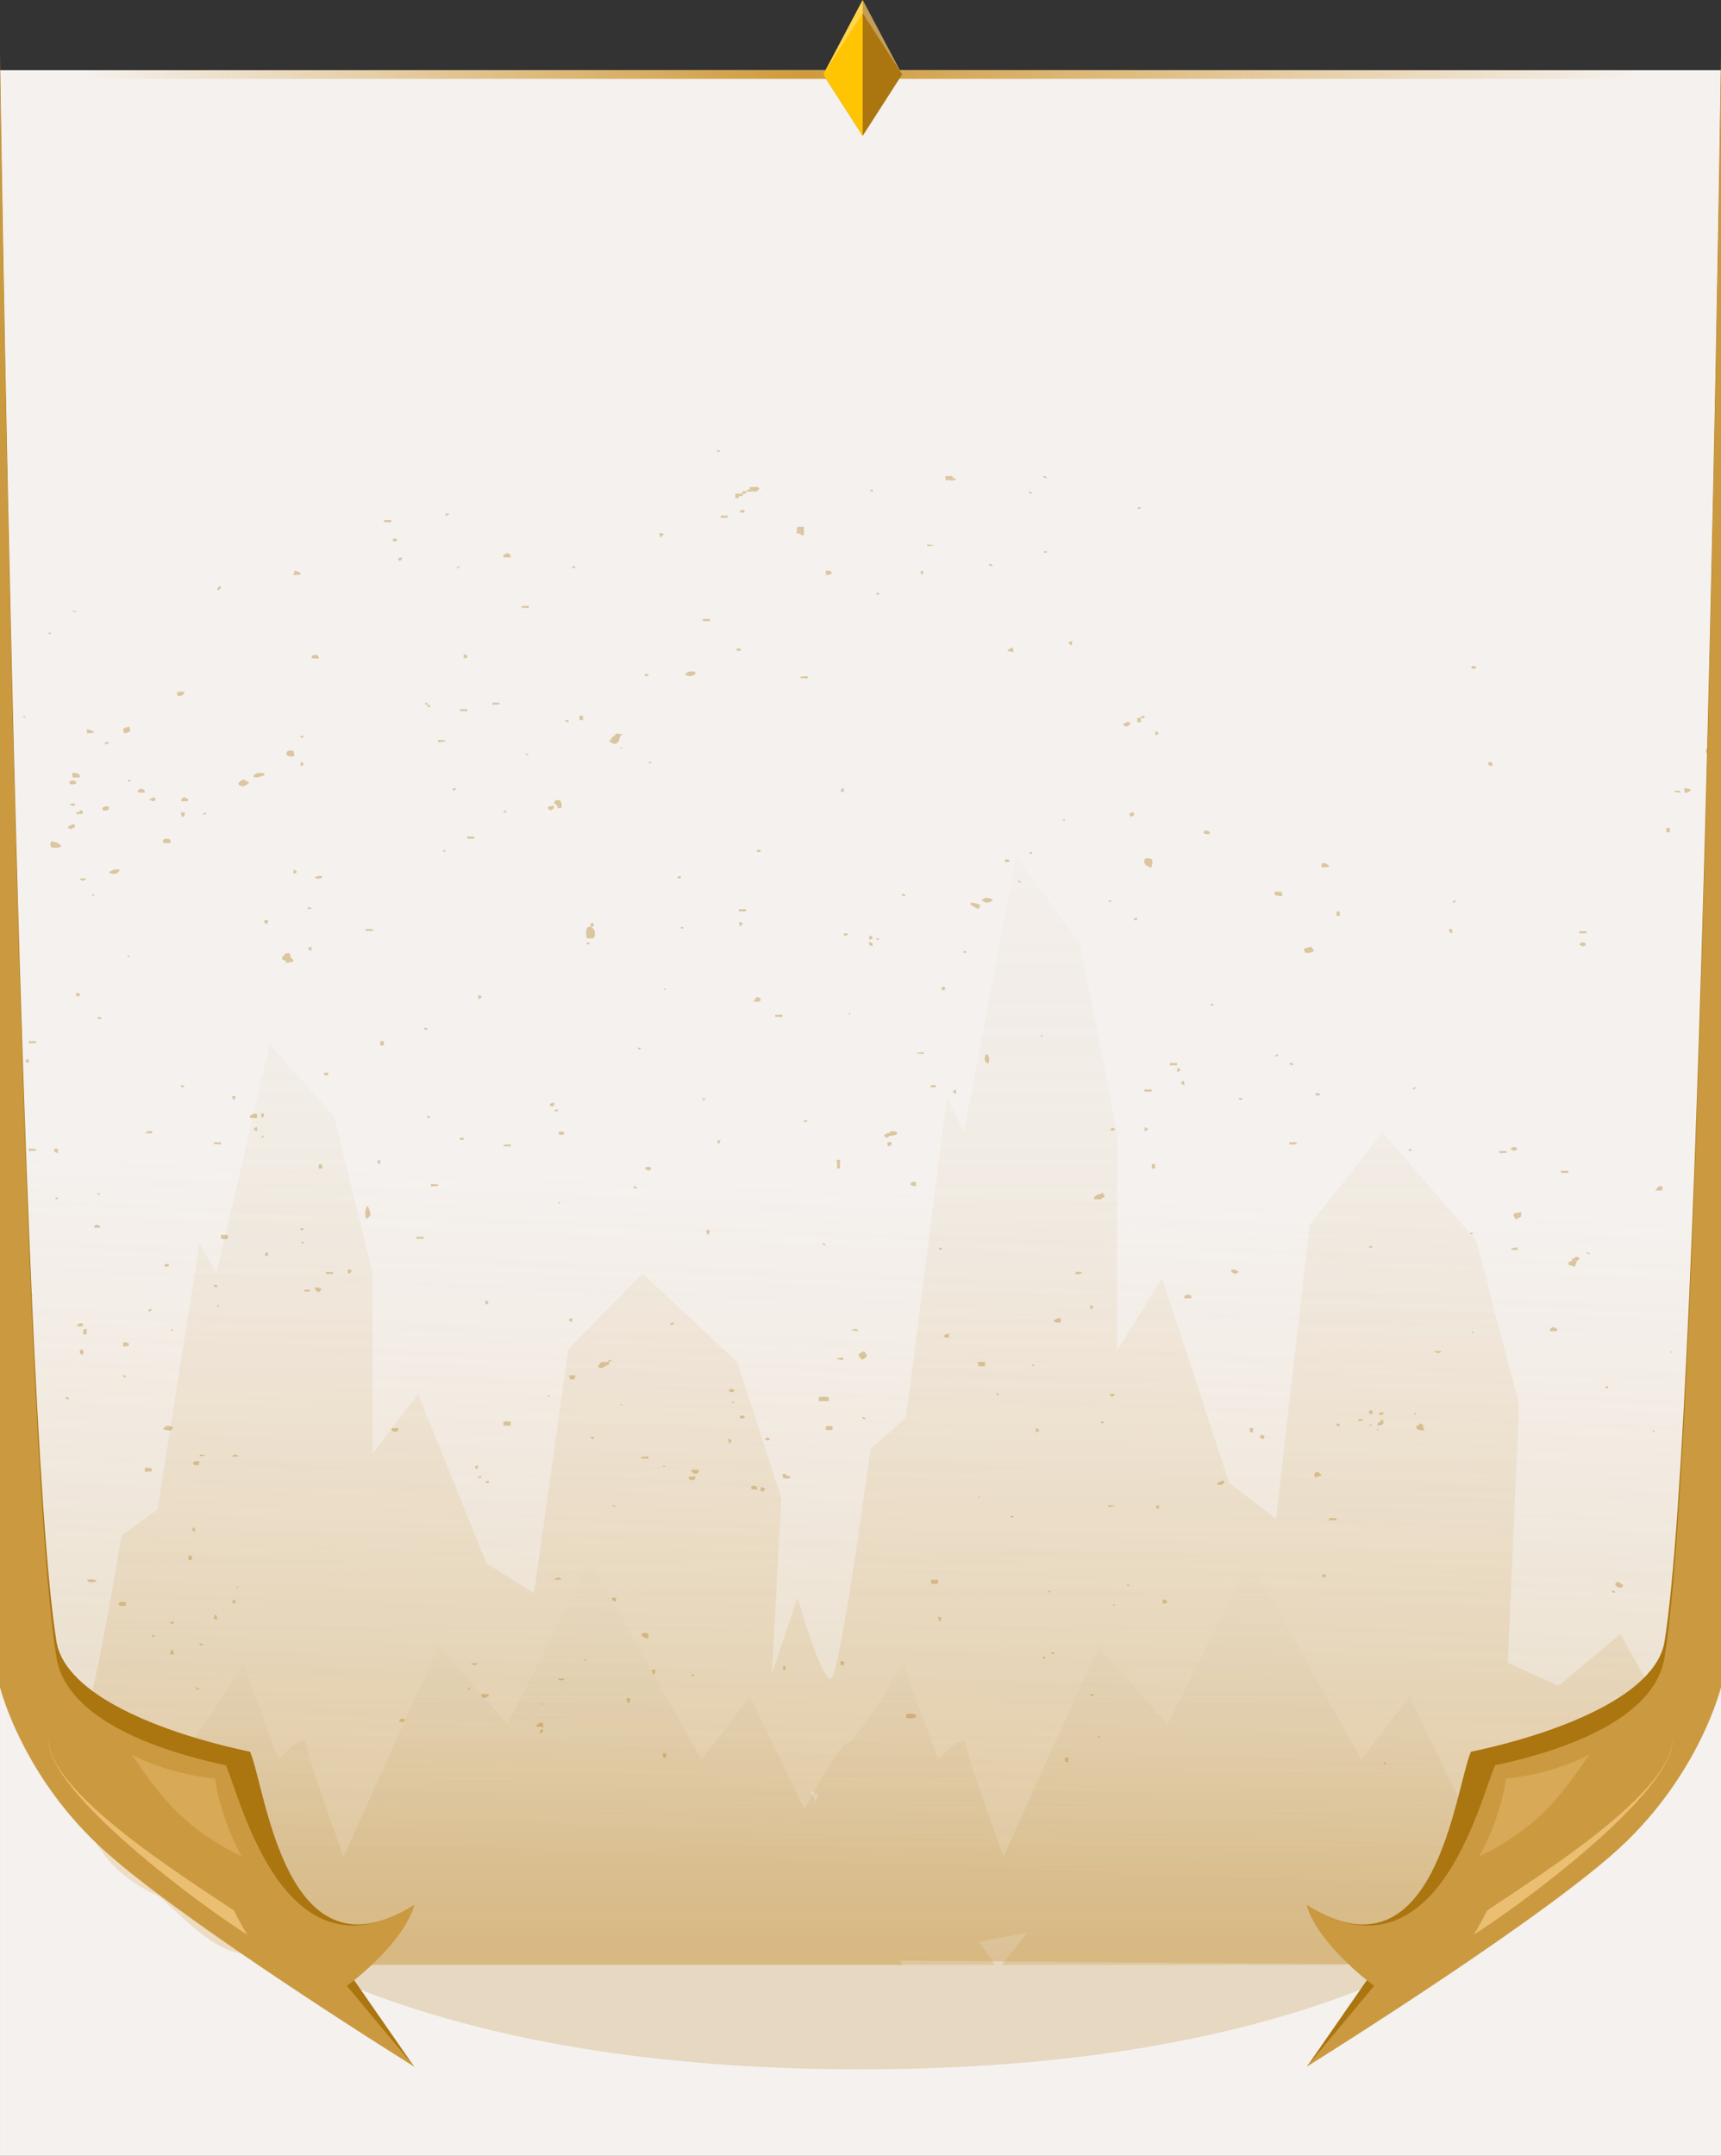 <svg xmlns="http://www.w3.org/2000/svg" width="393" height="492" fill="none" xmlns:v="https://vecta.io/nano"><rect width="100%" height="100%" fill="#333333" stroke="none"/><path fill="#f5f1ee" d="M.001 16h393v476h-393z"/><g clip-path="url(#E)" fill-rule="evenodd"><path d="M176.272 381.928l5.841-17.339c1.85 6.494 5.976 19.278 7.683 18.457s6.688-35.206 8.964-52.296l8.111-7.178 9.391-73.318 3.842 8.203 11.952-63.063 14.513 19.995 8.537 43.068v49.733l10.245-16.407 15.367 46.657 10.672 8.204 7.683-67.166 16.648-21.021 21.343 24.61 9.818 37.428-2.561 58.962 11.525 5.287 14.163-11.834 15.395 27.367-60.792 45.833-104.508 13.33 2.339-2.974-157.069-7.631-8.143-3.061c-5.867.972-13.038-5.752-17.627-10.055-2.09-1.96-3.645-3.417-4.297-3.417 0 0-10.644-4.463-14.408-14.085L8.37 403.521c.498-.487.412-2.518.289-5.4-.219-5.157-.555-13.039 2.138-19.665 1.882 5.376 6.079 15.96 7.816 15.281s6.803-29.148 9.119-43.297l8.25-5.943 9.553-60.7 3.908 6.792 12.158-52.211 14.764 16.555 8.684 35.656v41.174L95.47 318.18l15.632 38.627 10.855 6.792 7.816-55.607 16.935-17.403 21.711 20.375 9.987 30.987-2.134 39.977zm8.819 27.003l1.13 2.21.779-1.666-1.909-.544zm38.49 34.251l.417.643 3.928 5.668 6.691-8.51-11.036 2.199z" fill="url(#A)" fill-opacity=".3"/><path d="M24.95 417.684c6.101-12.769 14.616-18.468 17.34-19.489s9.932-12.912 13.195-18.729l8.087 22.134c1.987-2.27 6.044-6.129 6.385-3.405s5.817 18.161 8.513 25.539l21.709-48.099 15.749 17.878 18.729-37.458 25.539 45.545 11.067-14.472 12.459 25.816c4.188-7.881 7.924-14.252 9.25-14.749 2.724-1.022 9.932-12.912 13.195-18.729l8.088 22.134c1.986-2.27 6.044-6.129 6.385-3.405s5.817 18.161 8.513 25.539l21.708-48.099 15.75 17.878 18.729-37.458L310.88 401.6l11.067-14.472c5.676 12.202 17.367 36.606 18.729 36.606s0 14.047-9.923 24.653l-125.258-.931 5.356 9.054H78.471L24.95 417.684z" fill="url(#B)" fill-opacity=".6"/></g><g opacity=".35" fill="#ab750f"><path d="M142.125 167.657c-.892.401-.486 1.071-.899 1.577-.599.73-.912.726-2.138-.093l-.02-.04c.447-.172.573-.433.573-.734.22-.044.307-.136.253-.277.493-.152.666-.425.76-.726l-.027.02 1.525.2-.02.073h-.007zm-6.554 44.362l.24.506.027.971-.18.558c-.566.136-1.132.176-1.705.02l-.14-1.573c.113-.157.133-.317.073-.486.2-.092.26-.212.187-.357l.779-.18.719.545v-.004zm-71.058 7.014c-.34-.622.4-1.035.799-1.516h.013l.833.012a2.44 2.44 0 0 1 .113.485l.127.546.593.465-.027.45-.773.14-.879.125c-.133-.089-.127-.177.02-.257-.093-.269-.42-.377-.812-.446l-.007-.004zm196.866-23.057c1.125-.217 1.865-.088 1.778.746-.04.409-.12.815-.186 1.22l.019-.012c-.812.08-.992-.449-1.565-.602.134-.152.087-.281-.146-.381l.12-.987-.02.016zm-58.718 63.696c-1.086-.341-.866-.69-.02-1.039.44-.048.673-.229.806-.474.539.016 1.279-.012 1.379.349.166.574-.726.582-1.366.678-.446.053-.672.237-.799.482v.004zm-5.428 48.719v-.024c.833.714 1.132 1.393-.38 1.938l.027.016c-.386-.453-1.032-.862-.666-1.444l-.106.072 1.125-.554v-.004zM56.919 178.656c-.173.117-.373.221-.513.349-.413.378-.986.558-1.592.261-.633-.313-.306-.682.14-.995l.486-.365-.027.008c.759.048.992.501 1.525.726l-.02.02v-.004zm71.306 5.759l-.879.028c-.106-.398-.053-.839-.799-1.06.033-.321.053-.734.646-.786.939-.081.872.473 1.086.826l-.06.992h.006zm170.891 33.057h-1.079l-.293-.955 1.645-.477-.027-.012.713.963.1-.036-1.059.513v.004zM13.981 193.066l-.02.153c-.739.333-1.532.301-2.344.132l.1.056c-.273-.477-.26-.955.02-1.432l-.1.08c1.166.008 1.818.453 2.338 1.011h.007zm69.613 85.113c-.18-.963-.406-1.926.246-2.865h.213c.22.979 1.272 2.002-.46 2.865zm125.541 113.126l.013.622c-.746.257-1.518.257-2.304.076l.086.061.047-.883-.087.056c.76-.181 1.512-.161 2.238.068h.007zm-61.222-17.275c-.326-.153-.686-.281-.966-.458-.393-.248-.719-.586-.113-.838.546-.229.993.02 1.286.325l-.207.967v.004zm73.743-168.047c2.265.305 2.544.546 1.712 1.489l-.879-.497h.006l-.845-.486-.014-.008.02-.502v.004zm138.416 81.823l-.433 1.328.046-.016-1.492-.465.047-.675c.246-.048.466-.124.659-.232l1.179.06h-.006zM183.593 120.225l-.027 1.89c-.446.064-.772.012-.819-.309-.04-.422.186-.907-.753-1.1l.027-.501-.04.024 1.618-.004h-.006zM324.185 324.86c1.059.105.719.643.872 1.028l.207.529-.253.073-.193-.125c-.173.048-.353.056-.54.016-.939-.104-.799-.553-.819-.951.38-.128.706-.277.719-.574l.007.004zm-286.9 1.372v-.204l.759-.642c1.432.076 1.951.385.793 1.131l-1.552-.285zm308.993-48.053h-.266l-.44-.939c.173-.092.247-.205.227-.345l1.592-.249-.04 1.031-1.073.498v.004zm-96.482-4.519v-.401l.786-.554h.014l1.185-.433.107-.008.406.951-.027.016c-.439.056-.719.212-.832.481l-1.639-.052zm-111.674 38.13c-.266.301-.639.53-1.212.341-.413-.132-.326-.401-.147-.63l.547-.634.825-.028-.006.951h-.007zm-63.066-66.56c-.213.076-.446.228-.626.208-.46-.056-.606-.293-.346-.521.107-.093.526-.153.679-.101.173.06.2.269.293.414zm53.156 13.779c-.453-.024-.74-.172-.673-.449.066-.265.406-.401.826-.325.193.036.426.184.473.305.106.281-.193.425-.626.469zm89.235-150.341c.16.148.186.309.073.473.053.116.033.229-.053.333.146.08.173.177.086.281-.486-.269-1.052-.144-1.598-.12l-.087-.988 1.572.012.007.009z"/><path d="M209.168 270.691c-.619-.045-1.345-.073-1.212-.594.086-.329.693-.366 1.192-.386l.02.98zm-36.305-158.516c-.28 0-.553 0-.833-.004.02-.357-.366-.473-.845-.533 0-.157.02-.313.046-.47l1.619-.044c1.039.345.12.698.013 1.051zm-3.263 4.161c.153.109.446.217.446.325 0 .293-.367.418-.786.305-.16-.044-.307-.284-.253-.401.046-.1.386-.152.599-.225l-.006-.004zm-78.866 6.995c-.206.072-.44.221-.62.201-.446-.057-.593-.285-.34-.51.1-.088.513-.144.666-.092.166.06.2.261.293.401zm97.867 7.893l-.047-.999c.64.044 1.472.016 1.326.598-.087.349-.753.381-1.279.401zM38.65 288.857c-.2.084-.406.249-.586.241-.473-.028-.659-.253-.433-.502.093-.1.513-.184.686-.14s.226.261.333.401zm130.622-140.506c-.199.085-.406.245-.586.233-.459-.036-.646-.261-.439-.502.086-.096.506-.168.679-.124s.233.257.346.393zm-98.132 1.898c.04-.329.087-.742.693-.782.992-.069.906.441.946.842l-1.645-.056.007-.004zm265.287 1.722c.18.048.5.072.586.168.2.217.053.438-.346.502-.173.028-.526-.06-.606-.157-.174-.208-.08-.417.366-.513zM72.785 294.872c-.812-.213-.859-.638-.806-1.087 1.279.084 1.985.329.806 1.087zm197.665 1.424c-.007-.329.026-.742.599-.802.926-.1.992.381 1.052.79l-1.658.012h.007zM28.793 167.324l-.24-.024-.24.02-.213-.971.013-.008 1.006-.458c.147.028.293.028.446 0l.2.967-.979.474h.007zm362.435 3.964c.074.43.014.823-.712 1.056l-.919-.574-.02-.863a4.99 4.99 0 0 1 .812-.068l.027.012.812.433v.004zm-330.858 5.59c-.733.325-1.465.658-2.464.49v-.458l.846-.521-.02.012 1.625.044a1.94 1.94 0 0 0 .02.437l-.007-.004zm-32.263 130.45l.027-.999c.526.02 1.199.048 1.285.393.153.574-.679.554-1.312.606zm3.337-126.489c.047-.317.053-.735.659-.775.946-.064.913.438.966.835l-1.632-.056.007-.004zm191.751 129.993l1.765.004-.053.995-1.399-.028-.313-.975v.004zM126.54 183.885c.007.434-.1.831-.832 1.04-1.326-.823-.24-.931.832-1.04zm4.642 130.911h-1.026l-.226-.931-.054.032 1.612-.02-.033-.02-.273.939zm145.029-124.374c-.613-.056-1.558-.068-1.312-.566.273-.546.932-.293 1.345.072l-.04.494h.007zM167.009 317.738c-.18-.093-.48-.169-.527-.277-.113-.297.207-.47.66-.45.466.02.652.257.499.502-.066.108-.413.152-.632.225zm86.364.589c.179-.096.359-.268.539-.268.486 0 .679.224.5.477-.074.096-.473.185-.66.153-.166-.028-.253-.237-.373-.362h-.006zm-23.445-121.533c-.419-.068-.619-.249-.479-.481.06-.097.393-.201.586-.193.433.024.599.241.473.47-.054.096-.38.136-.58.204zm-59.869 126.514c-.094.128-.127.325-.287.381-.366.12-.739.036-.839-.217-.047-.112.1-.329.267-.381.366-.121.686-.016.865.221l-.006-.004zm122.69-119.756l.053.991-1.605-.213c.04-.14-.027-.261-.187-.365l.12-.489 1.619.076zM116.616 325.398l-1.645-.036v-.943h1.632l.02.975-.007.004zm108.337-120.494c.726.048 1.465.069 1.765.586l-.093.048-.846.442-.386-.008h-.387l-.852-.534.799-.534zM89.382 325.968l1.585-.076c.007.321.047.754-.499.83-.899.129-1.006-.345-1.092-.754h.007zm85.958 2.074c.16.109.453.217.453.326 0 .296-.366.421-.792.309-.167-.045-.307-.289-.26-.41.04-.1.386-.152.599-.225zm-129.929 6.361c-.52-.028-1.226-.004-1.299-.369-.113-.554.713-.566 1.365-.622l-.06.991h-.007zm-10.757.69l.02.686-1.592.145.007-.979 1.565.144v.004zm265.468 1.834c.087-.405-.226-.947.919-.991l-.013-.008.746.706v.104l-1.452.482c.073-.133 0-.229-.2-.293zm-142.924.072l1.592-.068c0 .321.04.755-.507.831-.899.124-.999-.353-1.085-.759v-.004zm15.665 2.95c-.62-.061-1.579-.057-1.332-.57.266-.55.946-.305 1.398.048l-.059.522h-.007zm196.713 21.091l.846.518c.306.212.279.477-.014.654-.613.377-.952-.068-1.279-.241-.486-.257-.153-.606-.073-.919.173.032.353.028.526-.012h-.006zM1.026 270.145c-.573-.887-.04-1.152 1.392-.907l-.02-.02a1.71 1.71 0 0 0 .087.482v.008l-.952.469-.24-.072-.26.036-.007.004zm383.629-89.262l-.04-.979c.639-.02 1.205.06 1.585.409l-.826.582-.36-.016h-.359v.004zm-349.202 1.16c-.087.273.3.674-.393.774-.267.036-.633-.196-.953-.305h-.106l1.079-.554c.087.097.207.125.373.085zm5.908.826c-.04-.381.166-.702.673-.943l.972.47a.93.93 0 0 0-.04.425l-1.605.048zm-19.807 97.352c-.013-.284-.12-.662.526-.678.546-.012.786.301.819.63l-1.345.048zm280.319-82.235l-.16-.554c.127-.125.207-.261.227-.405l.679-.061.866.594c-.06.084-.06.173-.013.261l-1.599.165zm-19.847 91.758l.865.53-.859.505-.013-.008-.819-.489-.02-.012.013-.506.819-.02h.014zm78.571-74.218c.334-.381.833-.662 1.406-.245.346.257-.073.554-.54.727l-.872-.482h.006zM242.29 301.779c-.693.02-1.519.212-1.639-.482l.014-.012.912-.47h.66l.026.976.033-.012h-.006zm-224.707.569c.413-.128.693-.541 1.285-.273.14.061.166.342.06.45-.373.361-.919.156-1.405.096.133-.08.153-.172.06-.273zm336.401 1.489c-.093-.426.113-.767.72-1.007l.925.521c-.026.129-.033.257-.013.385l-1.625.101h-.007zm-137.27 1.481c-.373-.057-1.005-.061-1.072-.181-.286-.51.466-.638 1.026-.819l.046 1zM91.8 393.115c-.526-.176-.926-.453-.426-.758s.952-.068 1.252.253l-.826.505zm-73.011-83.897c-.873-.385-.619-.846-.246-1.32l.08-.02c.633.433.559.899.133 1.372l.033-.036v.004zm96.175-182.023l-.013-.506.852-.473c.766.184.819.578.806.995l-1.645-.016zm-47.687 3.078l.346-.016 1.006.505a.73.73 0 0 0-.02.378l-1.618.096h-.007l.3-.963h-.007zm164.21 18.503c-.579.012-1.092-.08-1.498-.337l.959-.618.36.012.173.943h.006zm70.007 101.084c-.213.064-.446.197-.626.177-.44-.049-.593-.269-.38-.502.067-.072.48-.108.62-.056.186.072.266.249.393.381h-.007zm-142.698 86.554l-.899-.486.067-.526 1.645.048c-.02.402-.1.779-.813.964zm-34.72 57.744l-1.612-.128c.053-.097.053-.197-.006-.293l.872-.606c.193.012.393.012.586.004l.2.991-.04.032zm54.561-57.749c.273-.02.546-.02.82.004 0 .317.279.466.792.47l.3.212c-.113.101-.187.213-.227.329l-1.452-.04-.246-.971.02-.008-.007.004zm-121.565-81.3c-.013-.152-.013-.305-.013-.457l.879-.49-.027.02.38.012.38-.008v-.028l.027.987-1.638-.036h.013zm220.844 83.359c.52-.197.873-.586 1.618-.53.116.722-.412 1.026-1.585.911.06-.128.047-.257-.033-.381zm-23.364-80.847c-.114.136-.167.341-.347.389-.166.044-.453-.072-.692-.12.133-.137.219-.301.406-.398.266-.144.513-.08.633.129zm1.792-92.267l.892-.558.813.036v.522l-.799.493-.027.016-.879-.513v.004zm-236.489 1.01l1.592.55c-.087.1-.093.201-.013.305l-1.592.141.04-1-.02.008-.007-.004zm325.037 95.791c.406-.329.926-.65 1.445-.16.3.281-.133.566-.666.682l-.779-.522zM111.614 386.662c-.026.14-.02.277.027.417l-1.159.466-.573-.458.093-.493h-.006l1.618.068zm35.606-119.996c.293-.313.746-.537 1.239-.253.5.289.12.57-.36.763l-.879-.51zm-19.002 93.881l-1.652-.076c.62-.534 1.186-.614 1.652.076zm174.461-.59c-.446 0-.899-.068-.766-.401.153-.402.54-.229.866-.053-.053.149-.086.301-.1.454zM167.928 113.66l-.02-.983c.273-.016.546-.02.819-.004v.534a.73.73 0 0 1-.08.453h-.36-.359zm-3.351 4.016l1.645.02-.013.434-1.632.048c-.013-.169-.013-.333 0-.502zm-76.9 1.028l1.645-.02v.521l-1.638-.072-.013-.433.007.004zM43.766 355.001l.113 1c-.3 0-.593-.004-.892-.008l.107-.992h.673zM150.85 122.616l-.366-.935c1.918-.044.573.574.519.931h-.153v.004zm60.896 1.618l1.498.181.047.06-1.539.184c-.013-.144-.013-.285 0-.429l-.006.004zm-1.105 6.954c-.407-.369-.886-.747.253-.963l-.253.963zM49.68 134.719c-.047-.409-.047-.802.753-.963 0 .394-.047.775-.753.963zm69.454 3.596l1.618-.076v.537l-1.638-.084a1.82 1.82 0 0 0 .02-.377zm41.321 2.957l1.645-.008v.506l-1.645-.028v-.466-.004zm84.299 6.007c-.885-.365-1.079-.706.094-.999l-.094.999zm-138.855 2.079c.6.024.933.221.82.578-.074.237-.44.333-.84.329l.02-.907zm286.928 4.39c-.726-.093-1.179-.317-.573-.731.226-.152.593.093.746.289-.1.141-.16.289-.173.442zm-209.994.642l1.592-.068.013.525-1.631-.112c.026-.112.033-.229.026-.345zm-70.353 5.94l1.585.084a1.43 1.43 0 0 0 .034.337l-1.625.104v-.529l.006.004zm-7.426 1.528l1.638-.032a3.06 3.06 0 0 1-.007.497l-1.625-.048v-.417h-.006zm27.274 2.484l.007-.999h.779l.027.995h-.407-.406v.004zm127.372-.506l.846-.02-.02 1.024a3.13 3.13 0 0 1-.8-.052l-.026-.956v.004zm4.15 4.013l-.02-.999c.952.325.939.662.02.999zm-163.791.98l1.585.136c-.02.092-.014.185.033.277l-1.612.16-.006-.573zm-31.424 6.051l.027-.995c.892.341.919.674-.027.995zm271.316-.983c1.159.06.919.526.759.967-.493-.044-.733-.253-.926-.502.073-.156.133-.317.18-.481l-.02.012.007.004zM44.325 348.564l.333.903c-1.259-.088-.633-.537-.473-.899h.14v-.004zm148.392-168.716l-.08 1.027c-.879-.369-.859-.71.08-1.027zm189.52.726c.612-.068 1.385-.409 1.538.325h-.006l-1.572-.197.04-.128zm-340.763 5.807l-.16-.975.02-.012.846-.02.06.032-.2.987a5.35 5.35 0 0 0-.566-.016v.004zM305.17 346.935l-1.638.028v-.525l1.638.06v.437zM2.411 189.439l.186-.98c.193.012.386.008.573-.016l.167.992-.932.008.007-.004zm378.088.481l.066-.967.653-.02.173 1.003-.899-.016h.007zm-273.813 1.007l1.651.008-.006.47-1.639.024v-.502h-.006zm-39.663 8.523v-.983c.972.329.972.654 0 .983zm6.541.948l-.759.108c-.453.069-.706-.1-.953-.285.313-.108.613-.252.946-.313.227-.04.506.037.759.065a.94.94 0 0 0 0 .429l.007-.004zm-55.388.06l1.638.04-.793.526c-.446-.1-.746-.277-.846-.566zm150.544 7.034h1.645v.474l-1.645.012v-.49.004zm136.457 1.501l.067-.991.619.008.147.979-.833.008v-.004zM264.688 343.44l-.073.999c-.926-.357-1.039-.694.073-.999zm-10.076.337l-1.512.14c-.013-.144-.02-.293 0-.437l1.552.165-.04.128v.004zM60.71 210.915l-.32-.425c-.22-.277.08-.51.4-.51.313 0 .613.229.38.506-.12.141-.213.285-.32.425h-.14v.004zm108.269.482l-.259-.899a3.2 3.2 0 0 1 .806.052c.02.329-.14.618-.547.847zm-85.445.614l1.632.016-.007.413-1.612.024c-.02-.148-.02-.301-.007-.449l-.007-.004zm248.138.995c-.819-.164-.799-.578-.799-.987l-.014.008.713-.012.1.991zm28.945-.481l1.638-.012a2.9 2.9 0 0 1 0 .493l-1.645-.032v-.445l.007-.004zm-162.099 1.978l-.026-.996c1.052.321 1.045.654.026.996zm.74 1.416c-.886-.104-.913-.489-.806-.915.959.085.819.522.806.915zm-128.132 1.1c-1.039-.329-1.012-.666-.013-1.003l.013 1.003zM0 216.529c.826.157.819.558.759.971-.693-.196-.766-.569-.759-.971zm215.182 9.482c-.02-.285-.446-.782.114-.798 1.052-.032.319.509.406.798h-.26-.26zm-105.952 2.027l-.053-.983c1.145.305.972.638.053.983zm67.788 3.572l1.632-.04v.505l-1.638-.036.006-.429zM6.607 237.589l1.645.016-.007.449-1.638.049v-.514zm80.231 1.003l.007-.999h.786l.047 1.003h-.839v-.004zm122.557 1.685l1.498-.164-.013.429-1.545-.152.06-.113zM6.574 242.6c-1.052-.313-.906-.646-.047-.987l.047.987zm260.579.017l1.645-.012v.506l-1.652-.012v-.482h.007zm1.618 2.002l.073-.931c.886.334 1.053.651-.073.931zM3.384 246.602l-.12-.992.846.008-.127.98-.3-.009-.306.009.007.004zm267.1 1.023c-1.193-.277-.913-.622-.134-.995l.134.995zm-57.912.024c.499-.036 1.245-.068 1.218.269-.02.277-.812.257-1.318.221a1.8 1.8 0 0 0 .106-.49h-.006zm5.767 1.982c-.999-.305-.886-.642-.066-.991l.066.991zm43.013-1.007l1.645.012-.013.445-1.639.065v-.522h.007zM53.29 251.056l-.333-.911-.02.008.406-.02h.413c.166.365-.153.65-.4.947l-.067-.024zm5.375 6.12l.06 1.003c-.906-.317-.946-.65-.06-1.003zm202.74.068c.959.325.999.634-.053.915l.053-.915zm-226.677.923a2 2 0 0 1 0 .489l-1.638-.04.826-.501.806.056.007-.004zm129.396 2.922c-.18-.361-.899-.819.446-.903l-.02-.012-.366.935-.06-.02zm-115.297-.37l1.612-.04a1.19 1.19 0 0 1 0 .485l-1.625-.072c.007-.124.007-.249 0-.373h.013zm153.894.887l-.073-.935.872-.012c.2.457.187.85-.792.947h-.007zm91.72-.931l1.638.008v.461l-1.652.036.007-.501.007-.004zm-179.437.557l1.612-.072v.51l-1.618-.088c.02-.117.02-.233.006-.354v.004zm-108.41.915l1.625.081c-.013.12-.013.24 0 .361l-1.618.096-.013-.008-.027-.509.027-.021h.007zm6.654.02l-.047.988c-.873-.145-.899-.542-.786-.979l.833-.009zm329.094.498l1.692.048c-.007.133-.007.265 0 .397l-1.619.045-.073-.49zm-255.544 3.014c-.873-.341-.919-.674.027-.995l-.027.995zm105.08-.999l-.1 1.035a4.18 4.18 0 0 0-.633 0l-.1-1.035h.833zm-119.107 2.01l.06-.991h.679l.107.991h-.846zm190.246-.004l.013-.995h.733l.033.987h-.386-.387l-.006.008zm93.451.502l1.652.012v.477l-1.645.008v-.497h-.007zm-258.041 3.029l1.578.077a1.36 1.36 0 0 0 .047.361l-1.645.104.02-.542zm10.756 64.194l-.173.951c-.646-.365-.893-.702.173-.951zm52.264-52.721l-.18-.959h.007l.832-.004h.007l-.207.979-.226-.02h-.233v.004zm-66.337.558l1.645-.008v.485l-1.638-.016v-.465l-.007.004zm249.869 2.965c.286-.45.872-.526 1.572-.474l.02.554-1.652-.092.06.012zm-196.933 47.701l-1.612-.072a.87.87 0 0 0-.006-.345l1.625-.108.02.016-.02.509h-.007zM61.169 286.75c-.886-.345-.939-.678.033-.999l-.033.999zm-6.614 45.63l-1.638.044c.499-.634 1.052-.581 1.638-.044zm-7.579-.188c-.38.044-.779.153-1.132.112-.393-.048-.386-.292.013-.329.353-.032.746.093 1.119.145v.068.004zm32.556-41.473l-.166-.963.02-.008.833.02c.04.389-.053.742-.686.947v.004zm-5.089-.429l1.618.012v.413l-1.625.028a2.08 2.08 0 0 1 0-.453h.007zm171.184-.037l1.545.069c-.293.425-.879.505-1.552.481l.007-.55zm-176.119 4.086c.499-.044 1.299-.096 1.292.201-.007.305-.793.236-1.292.184v-.389.004zm41.42 3.414l-.16-.975c1.079.265.946.602.16.975zm138.002 1.048l.073-.988c.846.354.9.683-.073.988zm-118.374 2.99c-.712-.378-1.085-.739.174-.992l-.174.992zm63.926 1.689c.632-.152 1.358-.457 1.472.309l.033-.016-1.532-.172.027-.117v-.004zm133.053 4.872l1.639-.02c-.527.585-1.073.573-1.639.02zm-136.363 1.653l.753-.133c.499-.1.692.044.613.317-.06.205-.32.225-.627.129-.226-.073-.492-.101-.745-.149v-.16l.006-.004zm-53.043.839l.839-.02.213.521-1.059.45.007-.951zm175.247 11.051c.08.317.146.823-.333.823-.473 0-.407-.506-.327-.823h.66zm-3.217 1.994c.412.044 1.065-.148 1.039.325 0 .06-.673.104-1.039.157-.02-.161-.02-.321 0-.482zm-73.663 3.01l.126-.987c.813.369 1.039.71-.126.987zm48.913-.025l-.04-.979h.786v.987h-.373-.373v-.008zm-118.914 2.457l-.246-.927c1.265.072.639.55.533.919l-.28.008h-.007zm77.494 71.81l-.054.995h-.686l-.08-.987h.82v-.008zm-91.813-1.004l-.113.971-.6.012-.133-.987h.846v.004zm-8.272-12.54l-.107.971-.586.013-.147-.984.014-.008.832.012-.006-.004zm-14.9-4.482c-.579.494-1.132.566-1.638-.044l1.638.044zm20.721-2.047l-.207.959h-.239l-.234.02-.219-.979h.899zm29.525-.931l.207.931a43.21 43.21 0 0 1-.72-.008l.187-.947.326.024zm-70.1-.545c-.566.53-1.113.55-1.639-.024l1.639.024zm82.741-.506c1.212.04.886.534.773.963l.026-.012c-.259 0-.512-.016-.759-.056l-.04-.895zm-152.342-2.488l.193.975c-.3 0-.593-.004-.893-.008l.187-.975a2.66 2.66 0 0 0 .506.012l.007-.004zM9.905 374.03l-1.632.012c-.013-.156-.013-.313.007-.465l1.612.012c.013.148.013.293.013.441zm205.077-4.976l-.22.911-.286.028-.3-.963.02-.008.806.044-.027-.012h.007zm-165.575-.461l.193.935h-.386-.386l.147-.971a1.08 1.08 0 0 0 .426.036h.007zm4.243-3.536l.14.971c-1.072-.269-.919-.606-.14-.971zm86.137-.514c1.193.045.999.506.793.972-.873-.141-.806-.566-.793-.972zm23.997-261.866c.2.048.553.076.58.144.107.281-.253.297-.593.293a3.36 3.36 0 0 1 .013-.437zm74.404 5.967c.559.004.845.176.852.517-.5-.04-.786-.212-.852-.517zm-38.87 3.515c-.36.012-.733 0-.626-.297.026-.072.393-.104.606-.152l.02.449zm61.188 3.523c.026.341-.233.51-.799.494.04-.301.306-.466.799-.494zm-158.755 1.545c.253-.04.513-.052.772-.032-.013.313-.259.486-.799.474a2.5 2.5 0 0 1 .02-.442h.007zM239 126.18c-.327-.012-.726 0-.613-.293.026-.072.399-.096.613-.14a1.57 1.57 0 0 1 0 .433zm-13.221 2.524c.613-.028.886.153.846.518-.52-.028-.8-.205-.846-.518zm-120.745.518c-.094.277-.367.437-.82.493.1-.269.38-.433.82-.493zm25.642.004c.379-.008.799-.008.686.317-.027.076-.44.104-.673.152l-.013-.469zm69.487 6.043c.227.048.62.072.646.145.113.308-.293.308-.653.313-.013-.153-.013-.305 0-.458h.007zm-183.625 3.993c.446.06.719.224.819.497-.44-.064-.713-.228-.819-.497zm-4.982 5.485c-.713-.152-.699-.301 0-.449v.449z"/><path d="M147.22 154.306v-.498h.826l-.013.466c-.267.024-.533.028-.799.016v.02l-.014-.004zM5.762 163.809l-.593-.221.593-.221c.013.145.013.293 0 .438v.004zm255.596.048h-.872c-.02-.361.273-.518.852-.494 0 .165.014.325.027.49l-.007.004zm-132.32.493c.266-.008.526 0 .786.024a2.46 2.46 0 0 1 .006.446c-.459-.036-.719-.197-.799-.474l.007.004zm-60.383 3.527c.233.049.639.073.666.145.12.321-.306.313-.666.317a2.68 2.68 0 0 1 0-.462zm-44.617 1.493l.773-.016c.02.349-.26.514-.833.502-.013-.165.007-.325.06-.486zm95.895 2.516c.446.048.706.205.786.478-.426-.06-.686-.221-.786-.478zm-90.181 6.473c-.32-.004-.679-.016-.573-.289.027-.068.373-.096.566-.14a1.81 1.81 0 0 1 .007.425v.004zm17.364 7.058c-.013.317-.267.494-.806.502.06-.289.326-.457.806-.502zm196.04 1.999l-.646-.209.613-.232c.02.148.026.297.033.441zm-141.446 6.999c-.313 0-.653-.02-.56-.277.027-.068.353-.096.54-.144.02.14.027.281.013.421h.007zm71.146.028v-.502h.826l-.006.473a5.97 5.97 0 0 1-.813.025l-.007.004zm62.827.453c-.2-.048-.547-.076-.573-.148-.1-.277.246-.301.593-.289l-.02.441v-.004zm-81.003 5.562c-.034-.345.233-.518.812-.502a1.05 1.05 0 0 1-.106.486l-.713.012.007.004zm77.726.514c.466.048.746.212.826.497-.44-.068-.72-.228-.826-.497zM21.48 204.455l-.639-.217.626-.22a2.4 2.4 0 0 1 .007.437h.007zm184.464-.47c.526.008.793.173.813.49a5.38 5.38 0 0 1-.8-.057l-.019-.437.006.004zm47.882 1.513c-.074.116-.114.325-.22.337-.44.06-.426-.161-.446-.341.226-.012.446-.012.672 0l-.006.004zm78.645-.016c-.02.321-.286.502-.825.514.073-.289.346-.466.825-.514zM70.3 206.995l.906.248c-.213.201-.513.281-.899.229v-.477H70.3zm188.595 2.993c0-.325.233-.517.812-.501l-.033.457a2.5 2.5 0 0 1-.793.032l.014.012zm-103.396 1.541c.333 0 .666.032.553.293-.027.072-.36.097-.546.145-.02-.145-.02-.289 0-.434l-.007-.004zm44.678 2.533c.2.048.553.076.579.148.1.281-.273.281-.599.285l.02-.429v-.004zm-66.184.971c.226.048.633.076.659.152.12.317-.293.325-.666.325l.007-.477zm86.018 2.014c.346 0 .746 0 .633.301-.027.072-.413.096-.633.14a1.63 1.63 0 0 1 0-.441zm57.033 12.472c-.207-.044-.573-.068-.6-.136-.106-.289.28-.281.6-.289.02.14.02.285 0 .425zm-254.692 3.009c-.027-.152-.033-.301-.02-.453.579-.016.886.136.839.501a6.25 6.25 0 0 1-.819-.048zm74.424 2.059a4.67 4.67 0 0 1 .786.036c.02.14.02.285 0 .425-.473-.02-.739-.172-.793-.457l.007-.004zm49.558 4.519c-.013.201.007.446-.486.381-.113-.016-.153-.244-.226-.377.239-.012.472-.012.712 0v-.004zm145.616 1.497c-.02.317-.293.485-.82.497.074-.285.347-.453.82-.497zm2.497 2.01a4.65 4.65 0 0 1 .793.033l.026.465c-.539-.008-.792-.185-.819-.502v.004zm-253.1 5.016c.459.044.713.213.792.485h.02c-.266.008-.54 0-.806-.02l-.007-.465zm119.114 3.026c.333.012.733 0 .626.297-.026.072-.399.096-.619.144a3.25 3.25 0 0 1-.013-.441h.006zm23.165 5.024c.266-.024.526-.028.792-.02-.086.269-.339.437-.799.478l.007-.458zm-78.592 4.486v-.501h.826v.501h-.413-.413zm216.72 2.055c.213.048.58.072.6.144.099.293-.28.293-.62.289-.007-.144 0-.289.013-.433h.007zM13.208 273.68c-.313-.012-.699-.004-.593-.285.027-.072.38-.096.586-.14a1.55 1.55 0 0 1 0 .429l.007-.004zm373.864 5.55c.553-.012.786.169.773.49-.48-.032-.733-.201-.773-.49zm-318.404 1.048c.393.004.766.056.606.357-.04.076-.426.088-.653.128l.04-.485h.007zm267.173.971l.646.252-.673.229c-.02-.16-.013-.321.027-.481zm-267.146 2.483c.266-.477.519-.425.766.009-.253 0-.506 0-.766-.009zm119.027-.016c.54.028.793.213.833.53-.48-.06-.74-.245-.833-.53zm27.281 1.486c-.366-.008-.733-.057-.58-.346.04-.076.407-.088.627-.128l-.04.474h-.007zM48.8 293.283a4.75 4.75 0 0 1 .793.032 2.61 2.61 0 0 1 .02.454c-.559.016-.826-.149-.812-.49v.004zm-42.193 1.999c.566-.009.846.16.833.505a5.65 5.65 0 0 1-.779-.04l.013.008a1.28 1.28 0 0 1-.067-.473zm43.02 2.519l.586.217-.566.229-.02-.446zm-15.706 1.028c.266-.028.526-.04.793-.024-.067.281-.32.441-.793.462a2.41 2.41 0 0 1 0-.438zm72.785 86.758c.086-.277.353-.442.812-.494-.106.261-.373.43-.812.494zm-62.048-.49c.533.012.846.165.866.502-.473-.048-.779-.205-.866-.502zm195.174-21.613l-.613-.237.626-.225-.013.462zM157.99 382.12c.207.044.567.068.593.136.107.285-.273.285-.599.289a1.81 1.81 0 0 1 0-.429l.006.004zm80.224-4.021c.2.044.533.064.566.136.127.261-.239.281-.546.317a1.47 1.47 0 0 1-.026-.453h.006zM316 402.16l.653.253-.693.201c-.013-.153 0-.305.04-.454zm-75.349-24.635c-.213-.049-.579-.077-.606-.149-.106-.293.293-.289.626-.301l-.013.45h-.007zm-100.883-34.081c.446.06.712.225.799.497-.44-.06-.7-.232-.799-.497zm-94.284 31.605c.553.008.852.169.866.514-.493-.044-.792-.209-.866-.514zm90.141-46.665c-.453-.048-.719-.213-.813-.486h-.006l.812.025v.461h.007zm-24.004 10.008l-.393.036h-.4c.033-.305.293-.474.813-.486l-.02.45zm-76.874 34.687l.826.277-.859.225a4.23 4.23 0 0 0 .033-.502zm271.256-47.701l-.4.008-.393-.036c-.02-.152-.026-.309-.02-.461.567-.016.813.164.813.489zm-54.562-.971c.347 0 .74 0 .626.297-.026.072-.406.096-.619.14-.02-.144-.02-.293-.007-.437zm-2.491 62.196c.546 0 .839.152.839.493-.492-.036-.779-.197-.839-.493zM15.646 318.877c.047.161.067.321.053.482-.48-.04-.759-.201-.813-.494l.759.012zm211.838-.525c0-.193.027-.406.467-.346.113.017.159.221.239.338l-.353.012h-.353v-.004zM39.669 370.499c-.26.036-.526.048-.792.036.033-.305.3-.466.806-.478.007.149 0 .293-.013.442zm-11.562-56.67c.227.044.606.06.646.137.146.3-.22.353-.613.349a5.95 5.95 0 0 0-.027-.486h-.007zm207.623-2.464l.566.221-.566.221a2.33 2.33 0 0 1 0-.442zm133.106 52.111c-.552.032-.752-.149-.759-.453.526-.021.739.16.759.453zm-52.909-39.097c.033.317-.054.622-.493.822a1.26 1.26 0 0 1-.68.049c-.566-.173-.099-.354.06-.518.12-.132.293-.249.447-.369h.339l.333.02-.006-.004zm.027-2.007c-.054.313-.114.627-.86.478-.113-.024-.293-.112-.279-.148.153-.374.592-.414 1.125-.334l.014.004zm-1.633 4.005c.04-.213.187-.305.427-.253.006 0-.007.133-.067.161-.1.044-.246.056-.373.08l.013.012zm-1.738-.979l.473-.377c.493.397-.087.361-.453.405l-.02-.028z"/><path d="M315.927 324.379l-.333-.024h-.34c-.047-.241.066-.417.526-.333.1.016.1.233.147.357zM19.755 303.781c.113.309.113.778-.326.79-.5.012-.533-.433-.433-.746.253.004.506-.008.759-.04v-.004z"/><path d="M19.755 303.781a5.31 5.31 0 0 1-.759.04c-.087-.393.227-.542.839-.502a.67.67 0 0 1-.073.462h-.007zm5.022-118.897c-.486.008-1.199.297-1.379-.137-.173-.425.42-.806 1.132-.702.686.105.193.554.233.851l.013-.012zm263.862 143.504c-.819-.052-1.152-.297-.772-.779.153-.192.379-.204.592-.092.513.261.147.582.167.875h.007l.006-.004zM142.232 170.839l-.646-.189.353-.2.273.397.02-.012v.004zm-76.827 1.505c.127-.422-.233-1.008.953-1.076.466-.028.713.181.739.417.04.358.393.843-.4.996-.34.068-.873-.229-1.312-.357l.02.02zM50.526 281.791l1.412.052c.053.369.486.903-.5.959-1.259.072-.999-.537-.912-1.011zm232.306-31.196c.399-.077.732-.041.899.212.026.044-.12.185-.2.193-.453.036-.646-.133-.719-.377l.02-.028zm-57.752-9.921a5.59 5.59 0 0 0 .579.004c.06.618.513 1.24-.027 2.043-1.232-.706-.639-1.401-.552-2.047zm133.813 47.071a5.38 5.38 0 0 1 .106-.457c.44-.064.706-.237.806-.502 1.285.229.966.606.266 1.023l-1.178-.06v-.004zm3.377-1.986c.446.06.712.233.825.498-.439-.064-.706-.237-.825-.498zM16.538 176.385c1.119 0 1.818.253 1.685 1.015-1.772.136-1.845.092-1.685-1.015zm.832 2.52c-.559.004-1.299.345-1.532-.261-.107-.281.32-.453.666-.489 1.039-.113.779.409.879.746l-.013.008v-.004zm12.289 39.305l-.306.313c-.087-.052-.26-.12-.24-.16.047-.112.166-.213.26-.317l.286.16v.004zm208.535 18.376l-.666-.201.379-.225.287.43v-.004zM17.277 183.64c-.16.084-.373.285-.513.265-.34-.048-.646-.193-.966-.297.326-.097.639-.233.979-.273.127-.016.326.196.493.301l.007.004zm24.783-25.755a.6.6 0 0 0 .08.422c-.473.192-.679.734-1.465.485-.213-.068-.34-.445-.233-.622.293-.485 1.012-.321 1.618-.289v.004zm133.254-46.239l-.367-.213c.074.012.18.008.22.04.067.048.093.121.133.181l.014-.008zM126.5 251.65c.014.313.254.67-.386.855-.093.028-.466-.141-.506-.249-.16-.433.326-.55.912-.598l-.02-.012v.004zm.846 1.982l-.392.008-.393-.008c.079-.277.346-.433.799-.486.02.161.02.322 0 .482l-.014.004zm-29.732 1.501c-.033-.161-.04-.317-.007-.478.346.004.706.04.586.317-.033.077-.38.109-.579.161zm5.735-74.731c-.067-.253.04-.454.486-.518.08-.012.306.097.3.137-.047.269-.373.361-.773.385h-.02l.007-.004zm50.505-70.751l.386-.245c-.02.052-.013.125-.066.153-.087.044-.22.06-.333.088l.013.008v-.004zM18.157 185.337c-.087-.148-.08-.293.013-.441 1.012.08.733.49.599.859l-.306.012-.306-.012a1.49 1.49 0 0 1 0-.422v.004zm91.839 151.586c-.027.221-.167.397-.579.413-.074 0-.234-.12-.214-.16.114-.237.42-.289.793-.253zm63.746 3.475l-.067-.971c.486 0 .986 0 .973.418-.014.345-.373.509-.899.553h-.007zM17.384 226.582c.553.056.999.184.826.589-.047.101-.406.257-.48.229-.566-.2-.32-.542-.326-.838l-.02.016v.004zm154.673 1.962l.773-1.011c.572.108.999.341.859.71-.227.614-1.026.317-1.639.305l.007-.004zM133.7 378.978l-.526-.173c.086-.052.193-.16.266-.152.187.024.36.096.54.148l-.28.173v.004zm8.405-58.387l-.133.148-.36-.164.26-.145.24.161h-.007zm115.624 41.352l-.506-.173c.086-.052.199-.152.266-.144.187.028.353.1.526.152l-.286.165zm-132.368-43.146l-.48-.177c.087-.048.193-.148.26-.14.18.028.333.1.5.156l-.28.161zm-86.098-15.486c.08.104.187.209.226.317.013.04-.16.096-.246.149-.08-.105-.187-.209-.226-.317-.013-.041.16-.097.246-.149zm-10.537 62.34l.04.77c-.713.028-1.778.317-1.639-.485.093-.554.992-.317 1.605-.285h-.007zm225.479.498c.087 0 .193-.016.247.012.213.096.159.209-.154.285-.04.008-.186-.088-.226-.152-.02-.037.08-.097.126-.145h.007zm-3.083 30.384l-.52-.176c.087-.052.193-.157.26-.149.186.025.353.097.526.149l-.273.172.007.004zm130.842-87.941c-.093.048-.193.137-.28.133s-.166-.101-.246-.157c.093-.048.193-.136.28-.132s.166.1.246.156zm-229.915-82.833l-.147.176-.406-.184.28-.177.266.185h.007zm41.954 5.758l-.267-.092.293-.245c.087.06.247.121.24.177 0 .056-.173.108-.266.16zm142.251 72.738l-.293-.088.313-.245.286.172-.306.161zM38.837 192.42l-1.532-.04c-.033-.373-.38-.887.599-.939 1.245-.068 1.079.49.933.979zm149.804 133.01l1.452.036c.006.361.353.875-.6.931-1.298.073-.925-.525-.852-.967zm189.227 1.14l-.28.305c-.086-.053-.253-.121-.233-.161.04-.112.16-.213.247-.321l.266.173v.004zm-154.534 14.9l.587.172-.327.189-.24-.373-.02.012zM97.581 160.333l.02.514c-.786-.156-.813-.329-.02-.514z"/><path d="M98.387 161.316l-.393.012h-.393l-.033-.509c.479.044.739.213.813.497h.007zm280.414 109.387h.832l-.02.995-1.638.012.832-1.007h-.006zM124.03 389.074l-.64-.173.346-.209.274.394.02-.012zm157.143-67.693l-.4.249c.02-.052.014-.128.074-.156.093-.045.226-.057.346-.085l-.013-.008h-.007zM22.359 272.686a.78.78 0 0 1-.007-.462l.653.229-.639.233h-.007zM196.84 323.38c.546.008.786.193.832.506-.579.016-.812-.181-.832-.506zm-45.47 11.059l.653.209c-.586.329-.546-.016-.633-.221l-.02.012zm171.224-85.835c.06-.28.306-.449.786-.477-.054.285-.313.445-.786.477zm-195.221 26.108l.293-.43.373.233-.666.197zm-72.844 87.315l-.246.402-.353-.201.626-.185-.027-.012v-.004zm80.443-151.425a1.05 1.05 0 0 0 .486.008c-.02.361.64.915-.686.915l.207-.927-.007.004zm32.103 109.278l.633.213c-.62.357-.513-.044-.626-.217l-.014.008.007-.004zM17.151 188.808c-.46.04-.733.193-.806.474-1.918-.61.027-.851.32-1.252.566.168.34.517.486.778zm248.35 177.204l.02-.971c.487.048.98.104.98.494s-.52.429-.993.477h-.007zM60.369 259.166c-.093.265-.353.433-.799.486.087-.273.346-.438.799-.486zm98.46-105.35l-.872.482c-.606-.016-1.219-.02-1.505-.438l.686-.561c.739-.037 1.705-.354 1.691.517zm208.362 162.557a1.35 1.35 0 0 1 0 .466c-.213-.049-.573-.077-.606-.153-.12-.289.26-.305.606-.313zM19.868 360.519c.839-.073 1.732-.261 2.224.385-.866.136-1.852.526-2.224-.385zM2.485 185.418l-1.525-.089.06-.798c1.245-.161 1.918.02 1.459.891l.007-.004zm113.252-.029l-.379.028-.38-.012c.013-.2.027-.429.493-.369.126.016.18.229.266.353zM323.36 322.393a1.87 1.87 0 0 1 0 .473l-.567-.233.567-.236v-.004zm-9.931-37.661l-.393.016-.393-.012c.033-.209.007-.469.52-.401.126.016.173.257.259.393l.007.004zM182.747 121.806c-.274-.008-.54-.044-.8-.104l.047-.995c.939.192.713.678.753 1.099zm48.027 224.162a5.89 5.89 0 0 1 .753.012c-.087.121-.14.321-.266.341-.447.061-.48-.152-.487-.353zm-60.462-233.781c.193-.108.28-.244.26-.405.253.024.459-.024.612-.144.487.06.873.176.846.533l-1.725.02.007-.004z"/><path d="M169.519 112.147l.893-.008c.113.434-.18.622-.906.558l.013-.55z"/><path d="M169.566 113.186l-.846.02v-.533l.852-.025-.006.538zm47.901-3.708c.086-.108.1-.221.053-.333.373-.024.806.076.753.269-.06.205-.493.205-.806.064zm-78.565 201.385l.027-.537.852.269-.879.268zm9.151-136.982h.799c-.266.433-.533.437-.799 0zm43.759 92.765l-.353.024-.353-.012.046-.943c.213-.016.42-.02.633 0l.027.931zM91.773 127.231c.04.345-.067.65-.613.835-.087-.358-.606-.831.613-.835zm167.121 58.166c.073.422.28.883-.779.972-.054-.418-.56-.968.779-.972zm-240.738-.06a1.49 1.49 0 0 0 0 .422c-.653.208-.733-.069-.812-.353.26-.065.533-.085.813-.069zm9.105 13.134c.12.446-.526.663-.799.988-.586-.065-1.305.048-1.539-.45.666-.361 1.312-.75 2.338-.534v-.004zm96.801 196.145c-.013.409-.053.806-.813.991-.013-.417 0-.823.813-.991zm21.487-123.415h-.4-.4a2.36 2.36 0 0 1-.006-.49c.446.056.719.221.812.494l-.006-.004zm8.232 31.075l-.373.024-.38-.008c0-.321.247-.497.8-.485a1.25 1.25 0 0 1-.047.469zm81.922-189.616c-.513-.02-.766-.192-.813-.489.513.016.766.193.813.489zm-46.389 206.249l-.1.855-2.185.032-.066-.903c.786-.204 1.572-.2 2.351.016zm23.264 41.61l1.645-.02-.06.983-1.518-.028-.067-.935zM59.584 254.17a3.38 3.38 0 0 1 .753 0l-.213.831h-.353l-.186-.827v-.004zm133.946-40.662h-.413-.413v-.502h.826v.502z"/></g><path d="M.001 255.484h393l-7.369 131.545s-21.492 85.219-189.131 85.219S7.37 387.081 7.37 387.081L.001 255.484z" fill="url(#C)" fill-opacity=".2"/><path d="M393.001 12.315v369.052s-4.869 19.937-23.334 36.844c-8.118 7.432-22.865 17.943-36.844 27.389-17.818 12.04-34.387 26.034-34.387 26.034l15.351-22.106s-12.901-5.699-15.351-14.738c29.475 18.422 33.773-26.404 37.457-35.001 20.264-4.299 42.214-12.895 44.213-25.177 8.597-52.809 12.895-362.297 12.895-362.297z" fill="#ab750f"/><path d="M393.002 16v369.052s-4.87 19.937-23.335 36.844c-8.117 7.432-22.865 17.943-36.843 27.389-17.818 12.04-34.388 22.35-34.388 22.35l15.352-18.422s-12.901-9.383-15.352-18.422c29.475 18.422 39.3-23.334 42.984-31.931 20.264-4.299 36.687-12.281 38.686-24.563C388.703 325.487 393.002 16 393.002 16z" fill="#cb9a40"/><path d="M337.735 423.737c3.439-5.895 5.732-13.919 6.141-17.808 9.334-.982 16.58-4.093 19.036-5.526-7.369 11.053-12.895 17.194-25.177 23.334z" fill="#d8a956"/><path d="M381.948 396.719c0 12.281-29.884 30.908-42.37 39.3-.614 1.228-2.088 4.053-3.071 5.526 9.825-6.14 46.055-32.545 45.441-44.826z" fill="#ebbf72"/><path d="M.001 12.315v369.052s4.869 19.937 23.334 36.844c8.118 7.432 22.865 17.943 36.844 27.389 17.818 12.04 34.388 26.034 34.388 26.034l-15.352-22.106s12.901-5.699 15.352-14.738c-29.475 18.422-33.773-26.404-37.458-35.001-20.264-4.299-42.213-12.895-44.213-25.177C4.299 321.803.001 12.315.001 12.315z" fill="#ab750f"/><path d="M.001 16v369.052s4.869 19.937 23.334 36.843c8.118 7.433 22.865 17.943 36.844 27.389a1230.99 1230.99 0 0 0 34.388 22.35l-15.352-18.422s12.901-9.383 15.352-18.421c-29.475 18.421-39.3-23.335-42.984-31.932-20.264-4.298-36.687-12.281-38.686-24.562C4.299 325.487.001 16 .001 16z" fill="#cb9a40"/><path d="M55.266 423.737c-3.439-5.895-5.731-13.919-6.141-17.808-9.334-.982-16.58-4.093-19.036-5.526 7.369 11.053 12.895 17.194 25.177 23.334z" fill="#d8a956"/><path d="M11.054 396.719c0 12.281 29.884 30.908 42.37 39.3.614 1.228 2.088 4.053 3.07 5.526-9.825-6.14-46.055-32.545-45.441-44.826z" fill="#ebbf72"/><path fill-rule="evenodd" d="M374.001 18h-355v-2h355v2z" fill="url(#D)"/><path d="M206.001 17l-9-17-9 17 9 14 9-14z" fill="#ab750f"/><path d="M188.001 17l9-17v31l-9-14z" fill="#ffc502"/><path d="M197.001 0l-9 17 9-14 9 14-9-17z" fill="#fff" fill-opacity=".3"/><defs><linearGradient id="A" x1="276.715" y1="125.39" x2="276.715" y2="446.545" href="#F"><stop stop-color="#d9d9d9" stop-opacity="0"/><stop offset="1" stop-color="#d8a956"/></linearGradient><linearGradient id="B" x1="253.345" y1="343.383" x2="253.345" y2="479.705" href="#F"><stop stop-color="#d9d9d9" stop-opacity="0"/><stop offset="1" stop-color="#d8a956"/></linearGradient><linearGradient id="C" x1="200.595" y1="270.841" x2="194.451" y2="426.423" href="#F"><stop stop-color="#d8a956" stop-opacity="0"/><stop offset="1" stop-color="#ab750f"/></linearGradient><linearGradient id="D" x1="19.001" y1="18.893" x2="374.001" y2="18.893" href="#F"><stop stop-color="#cf9a3a" stop-opacity="0"/><stop offset=".464" stop-color="#cf9a3a"/><stop offset="1" stop-color="#cf9a3a" stop-opacity="0"/></linearGradient><clipPath id="E"><path fill="#fff" transform="translate(1.001 21)" d="M0 0h391.772v427.388H0z"/></clipPath><linearGradient id="F" gradientUnits="userSpaceOnUse"/></defs></svg>